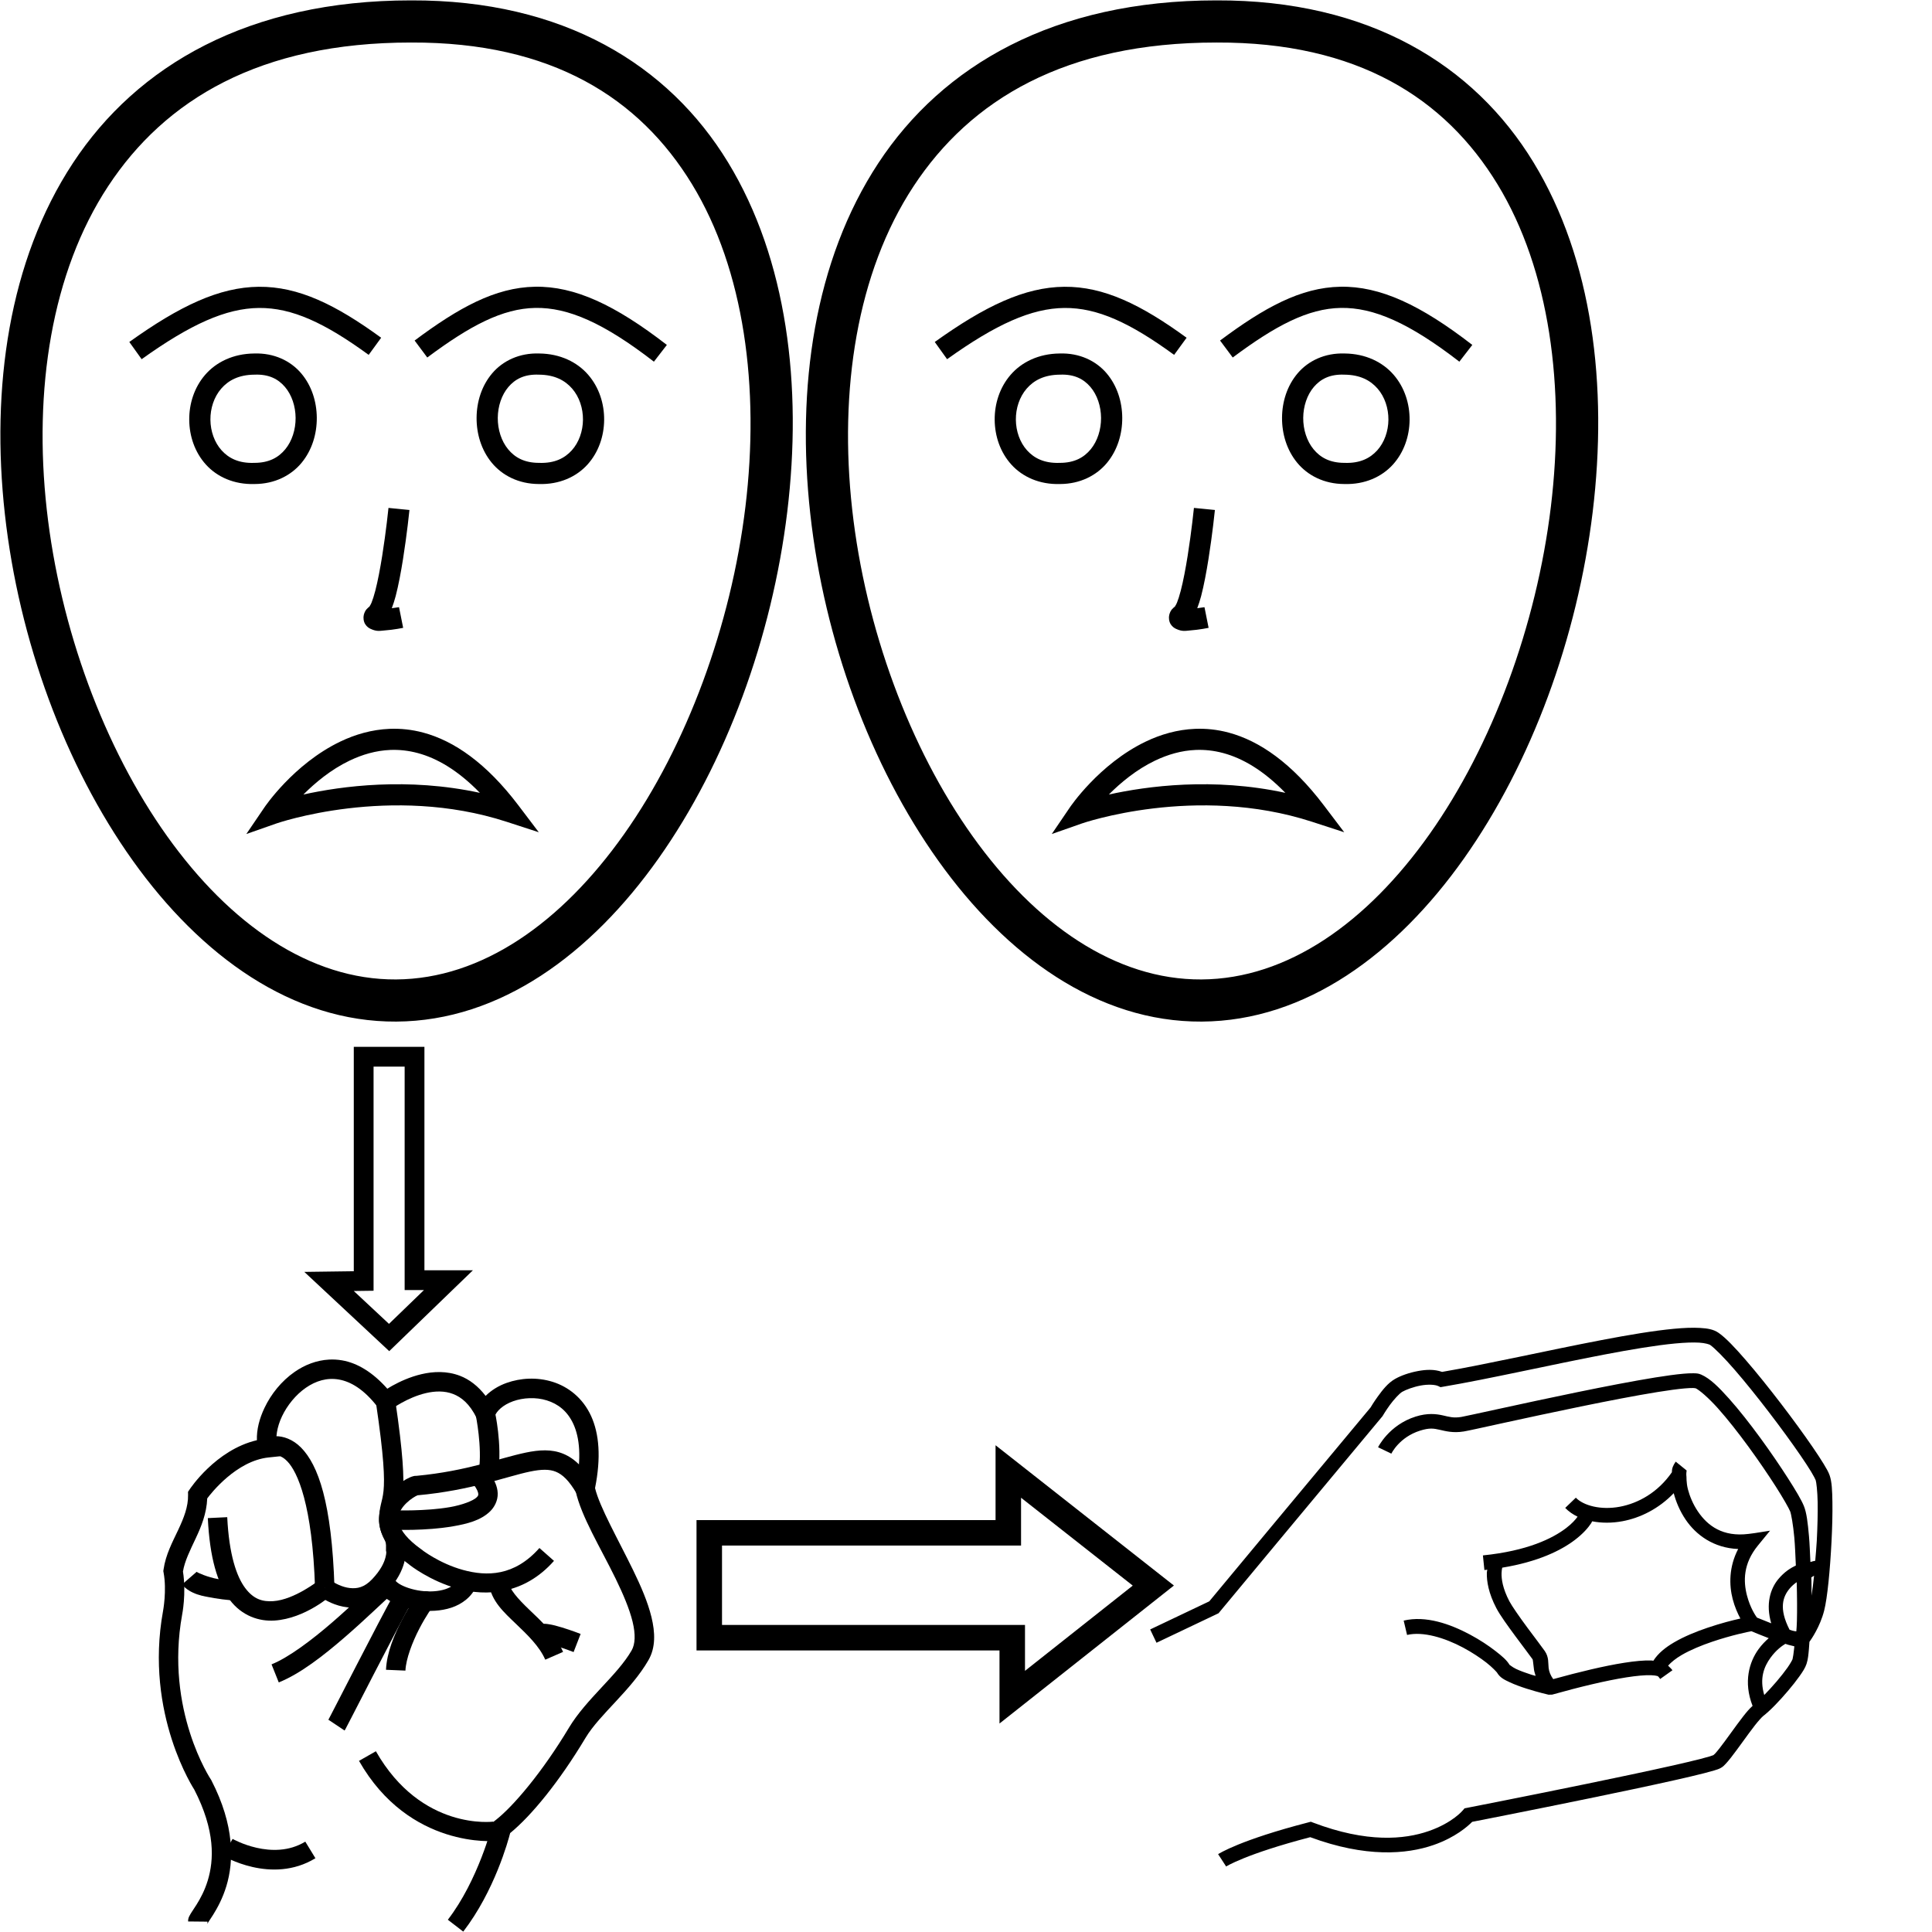 <?xml version="1.0" encoding="UTF-8" standalone="no"?>
<!-- Created with Inkscape (http://www.inkscape.org/) -->

<svg
   xmlns:dc="http://purl.org/dc/elements/1.1/"
   xmlns:cc="http://creativecommons.org/ns#"
   xmlns:rdf="http://www.w3.org/1999/02/22-rdf-syntax-ns#"
   xmlns:svg="http://www.w3.org/2000/svg"
   xmlns="http://www.w3.org/2000/svg"
   xmlns:sodipodi="http://sodipodi.sourceforge.net/DTD/sodipodi-0.dtd"
   xmlns:inkscape="http://www.inkscape.org/namespaces/inkscape"
   width="1000"
   height="1000"
   viewBox="0 0 1000 1000"
   version="1.1"
   id="svg4341"
   inkscape:version="0.92.4 (5da689c313, 2019-01-14)"
   sodipodi:docname="Sudoeste.svg">
  <defs
     id="defs4335" />
  <sodipodi:namedview
     id="base"
     pagecolor="#ffffff"
     bordercolor="#666666"
     borderopacity="1.0"
     inkscape:pageopacity="0.0"
     inkscape:pageshadow="2"
     inkscape:zoom="1"
     inkscape:cx="562.41803"
     inkscape:cy="718.45375"
     inkscape:document-units="px"
     inkscape:current-layer="layer1"
     showgrid="false"
     units="px"
     inkscape:window-width="1366"
     inkscape:window-height="715"
     inkscape:window-x="-8"
     inkscape:window-y="-8"
     inkscape:window-maximized="1" />
  <g
     inkscape:label="Camada 1"
     inkscape:groupmode="layer"
     id="layer1"
     transform="translate(0,-32.417)">
    <path
       style="color:#000000;font-style:normal;font-variant:normal;font-weight:normal;font-stretch:normal;font-size:medium;line-height:normal;font-family:sans-serif;font-variant-ligatures:normal;font-variant-position:normal;font-variant-caps:normal;font-variant-numeric:normal;font-variant-alternates:normal;font-feature-settings:normal;text-indent:0;text-align:start;text-decoration:none;text-decoration-line:none;text-decoration-style:solid;text-decoration-color:#000000;letter-spacing:normal;word-spacing:normal;text-transform:none;writing-mode:lr-tb;direction:ltr;text-orientation:mixed;dominant-baseline:auto;baseline-shift:baseline;text-anchor:start;white-space:normal;shape-padding:0;clip-rule:nonzero;display:inline;overflow:visible;visibility:visible;opacity:1;isolation:auto;mix-blend-mode:normal;color-interpolation:sRGB;color-interpolation-filters:linearRGB;solid-color:#000000;solid-opacity:1;vector-effect:none;fill:#000000;fill-opacity:1;fill-rule:nonzero;stroke:none;stroke-width:13.197;stroke-linecap:butt;stroke-linejoin:miter;stroke-miterlimit:4;stroke-dasharray:none;stroke-dashoffset:0;stroke-opacity:1;color-rendering:auto;image-rendering:auto;shape-rendering:auto;text-rendering:auto;enable-background:accumulate"
       d="m 515.299,780.475 v 38.73 H 360.516 v 6.598 60.889 h 156.824 v 37.816 l 90.277,-71.422 z m 13.197,27.17 57.814,45.473 -55.773,44.123 V 873.494 H 373.713 v -41.094 h 154.783 z"
       id="path2904-1"
       inkscape:connector-curvature="0" />
    <path
       style="color:#000000;font-style:normal;font-variant:normal;font-weight:normal;font-stretch:normal;font-size:medium;line-height:normal;font-family:sans-serif;font-variant-ligatures:normal;font-variant-position:normal;font-variant-caps:normal;font-variant-numeric:normal;font-variant-alternates:normal;font-feature-settings:normal;text-indent:0;text-align:start;text-decoration:none;text-decoration-line:none;text-decoration-style:solid;text-decoration-color:#000000;letter-spacing:normal;word-spacing:normal;text-transform:none;writing-mode:lr-tb;direction:ltr;text-orientation:mixed;dominant-baseline:auto;baseline-shift:baseline;text-anchor:start;white-space:normal;shape-padding:0;clip-rule:nonzero;display:inline;overflow:visible;visibility:visible;opacity:1;isolation:auto;mix-blend-mode:normal;color-interpolation:sRGB;color-interpolation-filters:linearRGB;solid-color:#000000;solid-opacity:1;vector-effect:none;fill:#000000;fill-opacity:1;fill-rule:nonzero;stroke:none;stroke-width:21.812;stroke-linecap:butt;stroke-linejoin:miter;stroke-miterlimit:4;stroke-dasharray:none;stroke-dashoffset:0;stroke-opacity:1;color-rendering:auto;image-rendering:auto;shape-rendering:auto;text-rendering:auto;enable-background:accumulate"
       d="M 212.748,32.617 C 128.695,32.593 70.952,66.34 37.74,116.826 4.525,167.316 -4.742,233.244 2.518,298.504 9.777,363.764 33.595,428.645 68.76,477.916 c 35.165,49.271 82.51,83.594 136.359,83.273 53.824,-0.321 100.781,-35.004 135.738,-84.441 34.957,-49.438 58.73,-114.293 66.625,-179.391 7.895,-65.098 -0.013,-130.679 -30.686,-180.969 C 346.127,66.104 291.78,32.333 212.748,32.617 Z m 0.014,21.812 h 0.021 0.021 c 72.993,-0.269 118.267,28.877 145.371,73.316 27.104,44.439 35.124,105.4 27.654,166.986 -7.469,61.586 -30.353,123.557 -62.783,169.422 -32.43,45.864 -73.591,74.96 -118.059,75.225 C 160.546,539.644 119.097,510.899 86.514,465.244 53.93,419.589 31.047,357.685 24.195,296.094 17.344,234.503 26.557,173.514 55.963,128.814 85.369,84.115 134.381,54.401 212.762,54.43 Z"
       id="path10-9-5-0"
       inkscape:connector-curvature="0" />
    <path
       style="color:#000000;font-style:normal;font-variant:normal;font-weight:normal;font-stretch:normal;font-size:medium;line-height:normal;font-family:sans-serif;font-variant-ligatures:normal;font-variant-position:normal;font-variant-caps:normal;font-variant-numeric:normal;font-variant-alternates:normal;font-feature-settings:normal;text-indent:0;text-align:start;text-decoration:none;text-decoration-line:none;text-decoration-style:solid;text-decoration-color:#000000;letter-spacing:normal;word-spacing:normal;text-transform:none;writing-mode:lr-tb;direction:ltr;text-orientation:mixed;dominant-baseline:auto;baseline-shift:baseline;text-anchor:start;white-space:normal;shape-padding:0;clip-rule:nonzero;display:inline;overflow:visible;visibility:visible;opacity:1;isolation:auto;mix-blend-mode:normal;color-interpolation:sRGB;color-interpolation-filters:linearRGB;solid-color:#000000;solid-opacity:1;vector-effect:none;fill:#000000;fill-opacity:1;fill-rule:nonzero;stroke:none;stroke-width:10.906;stroke-linecap:butt;stroke-linejoin:miter;stroke-miterlimit:4;stroke-dasharray:none;stroke-dashoffset:0;stroke-opacity:1;color-rendering:auto;image-rendering:auto;shape-rendering:auto;text-rendering:auto;enable-background:accumulate"
       d="m 201.08,295.309 c 0,0 -1.231,12.138 -3.266,24.889 -1.017,6.375 -2.242,12.904 -3.559,17.977 -0.658,2.536 -1.349,4.715 -1.967,6.217 -0.618,1.502 -1.415,2.286 -0.842,1.809 -1.207,1.006 -2.484,1.845 -3.152,4.52 -0.334,1.337 -0.145,3.328 0.709,4.719 0.854,1.391 1.964,2.072 2.803,2.467 3.356,1.579 5.079,0.974 7.361,0.816 4.564,-0.315 9.508,-1.332 9.508,-1.332 l -2.139,-10.695 c 0,0 -2.331,0.298 -3.742,0.529 0.723,-1.939 1.407,-3.963 2.016,-6.309 1.472,-5.669 2.725,-12.429 3.773,-18.998 2.097,-13.138 3.346,-25.512 3.346,-25.512 z"
       id="path971-8-0"
       inkscape:connector-curvature="0" />
    <path
       style="color:#000000;font-style:normal;font-variant:normal;font-weight:normal;font-stretch:normal;font-size:medium;line-height:normal;font-family:sans-serif;font-variant-ligatures:normal;font-variant-position:normal;font-variant-caps:normal;font-variant-numeric:normal;font-variant-alternates:normal;font-feature-settings:normal;text-indent:0;text-align:start;text-decoration:none;text-decoration-line:none;text-decoration-style:solid;text-decoration-color:#000000;letter-spacing:normal;word-spacing:normal;text-transform:none;writing-mode:lr-tb;direction:ltr;text-orientation:mixed;dominant-baseline:auto;baseline-shift:baseline;text-anchor:start;white-space:normal;shape-padding:0;clip-rule:nonzero;display:inline;overflow:visible;visibility:visible;opacity:1;isolation:auto;mix-blend-mode:normal;color-interpolation:sRGB;color-interpolation-filters:linearRGB;solid-color:#000000;solid-opacity:1;vector-effect:none;fill:#000000;fill-opacity:1;fill-rule:nonzero;stroke:none;stroke-width:10.061;stroke-linecap:butt;stroke-linejoin:miter;stroke-miterlimit:4;stroke-dasharray:none;stroke-dashoffset:0;stroke-opacity:1;color-rendering:auto;image-rendering:auto;shape-rendering:auto;text-rendering:auto;enable-background:accumulate"
       d="m 170.371,736.131 c -6.563,0.336 -12.678,2.776 -17.832,6.35 -6.872,4.765 -12.238,11.505 -15.648,18.678 -2.59,5.448 -4.108,11.185 -3.918,16.701 -21.43,5.01 -34.766,25.4 -34.766,25.4 l -0.889,1.318 0.027,1.588 c 0.111,6.133 -2.173,11.886 -5.092,18.098 -2.919,6.211 -6.499,12.762 -7.602,20.535 l -0.115,0.814 0.148,0.809 c 1.711,9.234 -0.285,19.811 -0.285,19.811 l -0.008,0.047 -0.01,0.047 c -9.731,53.507 16.385,92.709 16.385,92.709 l -0.285,-0.486 c 11.072,21.472 10.255,36.654 7.062,47.182 -1.596,5.264 -3.843,9.364 -5.764,12.439 -0.96,1.538 -1.831,2.803 -2.566,3.945 -0.368,0.571 -0.703,1.102 -1.033,1.75 -0.33,0.648 -0.82,1.31 -0.838,3.094 l 10.062,0.102 c -0.014,1.36 -0.298,1.449 -0.26,1.373 0.039,-0.076 0.236,-0.419 0.529,-0.875 0.586,-0.912 1.547,-2.311 2.639,-4.059 2.183,-3.496 4.921,-8.458 6.859,-14.85 3.876,-12.783 4.33,-31.286 -7.75,-54.713 l -0.129,-0.25 -0.156,-0.234 c 0,0 -23.871,-35.762 -14.857,-85.326 l -0.018,0.094 c 0,0 2.243,-10.989 0.439,-22.398 0.849,-5.312 3.677,-10.938 6.658,-17.281 2.809,-5.977 5.581,-12.741 5.902,-20.551 1.847,-2.477 15.008,-19.46 31.807,-21.205 l 5.789,-0.602 -1.434,-5.641 c -0.941,-3.703 -0.131,-9.424 2.551,-15.064 2.682,-5.64 7.103,-11.128 12.297,-14.73 5.194,-3.602 10.957,-5.358 17.08,-4.301 6.123,1.058 13.036,5.009 20.234,14.381 l 1.789,2.33 2.91,-0.416 c 8.3e-4,-1.2e-4 1.312,-0.369 1.496,-0.459 0.184,-0.09 0.268,-0.138 0.336,-0.178 0.136,-0.079 0.188,-0.114 0.234,-0.145 0.094,-0.061 0.137,-0.093 0.188,-0.127 0.1,-0.069 0.2,-0.136 0.328,-0.225 0.257,-0.177 0.616,-0.423 1.08,-0.729 0.929,-0.61 2.272,-1.453 3.924,-2.367 3.305,-1.829 7.851,-3.926 12.615,-5.035 4.764,-1.109 9.626,-1.228 13.994,0.445 4.369,1.673 8.579,5.078 12.227,12.426 l 5.494,11.068 3.799,-11.76 c 0.921,-2.851 4.394,-6.109 9.58,-7.963 5.186,-1.854 11.718,-2.225 17.443,-0.441 5.725,1.784 10.681,5.454 13.805,12.332 3.124,6.878 4.344,17.31 1.104,32.396 l -0.227,1.061 0.229,1.062 c 2.86,13.185 12.952,29.483 20.721,45.418 3.884,7.967 7.183,15.733 8.775,22.299 1.593,6.566 1.374,11.587 -0.498,14.844 -7.46,12.977 -23.527,25.139 -32.475,40.064 -13.776,22.98 -28.871,40.76 -37.941,47.791 l -1.383,1.07 -0.42,1.697 c 0,0 -7.204,28.399 -22.908,48.783 l 7.971,6.139 c 16.197,-21.024 23.265,-47.043 24.283,-50.996 10.991,-9 25.334,-26.467 39.029,-49.312 7.298,-12.174 23.513,-24.474 32.566,-40.223 3.782,-6.579 3.456,-14.38 1.553,-22.229 -1.904,-7.849 -5.491,-16.092 -9.51,-24.336 -7.878,-16.16 -17.339,-32.659 -19.701,-42.467 3.164,-15.781 2.148,-28.077 -2.006,-37.223 -4.287,-9.438 -11.892,-15.259 -19.975,-17.777 -8.083,-2.518 -16.606,-2.005 -23.822,0.574 -4.155,1.485 -7.887,3.769 -10.834,6.709 -3.875,-5.082 -8.433,-8.546 -13.281,-10.402 -6.812,-2.609 -13.799,-2.264 -19.875,-0.85 -6.076,1.415 -11.361,3.904 -15.205,6.031 -1.056,0.584 -1.692,1.014 -2.512,1.518 -7.455,-8.436 -15.448,-13.318 -23.424,-14.695 -2.268,-0.392 -4.506,-0.514 -6.693,-0.402 z"
       id="path6231"
       inkscape:connector-curvature="0" />
    <path
       style="color:#000000;font-style:normal;font-variant:normal;font-weight:normal;font-stretch:normal;font-size:medium;line-height:normal;font-family:sans-serif;font-variant-ligatures:normal;font-variant-position:normal;font-variant-caps:normal;font-variant-numeric:normal;font-variant-alternates:normal;font-feature-settings:normal;text-indent:0;text-align:start;text-decoration:none;text-decoration-line:none;text-decoration-style:solid;text-decoration-color:#000000;letter-spacing:normal;word-spacing:normal;text-transform:none;writing-mode:lr-tb;direction:ltr;text-orientation:mixed;dominant-baseline:auto;baseline-shift:baseline;text-anchor:start;white-space:normal;shape-padding:0;clip-rule:nonzero;display:inline;overflow:visible;visibility:visible;opacity:1;isolation:auto;mix-blend-mode:normal;color-interpolation:sRGB;color-interpolation-filters:linearRGB;solid-color:#000000;solid-opacity:1;vector-effect:none;fill:#000000;fill-opacity:1;fill-rule:nonzero;stroke:none;stroke-width:10.061;stroke-linecap:butt;stroke-linejoin:miter;stroke-miterlimit:4;stroke-dasharray:none;stroke-dashoffset:0;stroke-opacity:1;color-rendering:auto;image-rendering:auto;shape-rendering:auto;text-rendering:auto;enable-background:accumulate"
       d="m 142.719,775.789 c -3.751,0.044 -6.615,1.596 -6.615,1.596 l 4.895,8.793 c 0,0 0.483,-0.312 1.84,-0.328 1.357,-0.016 3.19,0.206 5.852,2.932 5.323,5.452 13.017,22.53 14.381,65.766 l 10.055,-0.318 c -1.397,-44.279 -8.476,-63.504 -17.236,-72.477 -4.38,-4.486 -9.419,-6.007 -13.17,-5.963 z"
       id="path6233"
       inkscape:connector-curvature="0" />
    <path
       style="color:#000000;font-style:normal;font-variant:normal;font-weight:normal;font-stretch:normal;font-size:medium;line-height:normal;font-family:sans-serif;font-variant-ligatures:normal;font-variant-position:normal;font-variant-caps:normal;font-variant-numeric:normal;font-variant-alternates:normal;font-feature-settings:normal;text-indent:0;text-align:start;text-decoration:none;text-decoration-line:none;text-decoration-style:solid;text-decoration-color:#000000;letter-spacing:normal;word-spacing:normal;text-transform:none;writing-mode:lr-tb;direction:ltr;text-orientation:mixed;dominant-baseline:auto;baseline-shift:baseline;text-anchor:start;white-space:normal;shape-padding:0;clip-rule:nonzero;display:inline;overflow:visible;visibility:visible;opacity:1;isolation:auto;mix-blend-mode:normal;color-interpolation:sRGB;color-interpolation-filters:linearRGB;solid-color:#000000;solid-opacity:1;vector-effect:none;fill:#000000;fill-opacity:1;fill-rule:nonzero;stroke:none;stroke-width:10.061;stroke-linecap:butt;stroke-linejoin:miter;stroke-miterlimit:4;stroke-dasharray:none;stroke-dashoffset:0;stroke-opacity:1;color-rendering:auto;image-rendering:auto;shape-rendering:auto;text-rendering:auto;enable-background:accumulate"
       d="m 117.619,817.703 -10.051,0.486 c 0.994,20.576 4.974,33.817 11.307,42.248 6.332,8.431 15.311,11.304 23.256,10.771 15.89,-1.065 29.213,-12.979 29.213,-12.979 l -6.492,-7.686 c 0,0 -12.497,9.895 -23.393,10.625 -5.448,0.365 -10.102,-0.868 -14.539,-6.775 -4.437,-5.908 -8.361,-17.237 -9.301,-36.691 z"
       id="path6235"
       inkscape:connector-curvature="0" />
    <path
       style="color:#000000;font-style:normal;font-variant:normal;font-weight:normal;font-stretch:normal;font-size:medium;line-height:normal;font-family:sans-serif;font-variant-ligatures:normal;font-variant-position:normal;font-variant-caps:normal;font-variant-numeric:normal;font-variant-alternates:normal;font-feature-settings:normal;text-indent:0;text-align:start;text-decoration:none;text-decoration-line:none;text-decoration-style:solid;text-decoration-color:#000000;letter-spacing:normal;word-spacing:normal;text-transform:none;writing-mode:lr-tb;direction:ltr;text-orientation:mixed;dominant-baseline:auto;baseline-shift:baseline;text-anchor:start;white-space:normal;shape-padding:0;clip-rule:nonzero;display:inline;overflow:visible;visibility:visible;opacity:1;isolation:auto;mix-blend-mode:normal;color-interpolation:sRGB;color-interpolation-filters:linearRGB;solid-color:#000000;solid-opacity:1;vector-effect:none;fill:#000000;fill-opacity:1;fill-rule:nonzero;stroke:none;stroke-width:10.061;stroke-linecap:butt;stroke-linejoin:miter;stroke-miterlimit:4;stroke-dasharray:none;stroke-dashoffset:0;stroke-opacity:1;color-rendering:auto;image-rendering:auto;shape-rendering:auto;text-rendering:auto;enable-background:accumulate"
       d="M 204.553,757.025 194.602,758.5 c 8.303,56.033 1.584,45.057 1.65,61.131 v 0.158 l 0.012,0.156 c 0.31,4.627 1.833,7.645 2.59,9.15 0.756,1.505 1.052,1.695 0.941,5.258 l -0.018,0.596 0.121,0.582 c 0,0 0.25,0.571 -0.395,3.072 -0.645,2.501 -2.302,6.384 -6.889,11.217 -4.103,4.323 -7.799,4.98 -11.637,4.547 -3.838,-0.433 -7.717,-2.454 -9.936,-4.057 l -5.891,8.156 c 3.29,2.376 8.385,5.186 14.699,5.898 6.314,0.712 13.946,-1.176 20.061,-7.619 5.631,-5.933 8.253,-11.437 9.334,-15.631 0.979,-3.798 0.614,-6.637 0.533,-7.201 -0.009,-4.382 -1.047,-7.564 -1.938,-9.336 -0.927,-1.845 -1.301,-2.172 -1.518,-5.162 0.017,-12.719 6.579,-6.04 -1.771,-62.391 z"
       id="path6237"
       inkscape:connector-curvature="0" />
    <path
       style="color:#000000;font-style:normal;font-variant:normal;font-weight:normal;font-stretch:normal;font-size:medium;line-height:normal;font-family:sans-serif;font-variant-ligatures:normal;font-variant-position:normal;font-variant-caps:normal;font-variant-numeric:normal;font-variant-alternates:normal;font-feature-settings:normal;text-indent:0;text-align:start;text-decoration:none;text-decoration-line:none;text-decoration-style:solid;text-decoration-color:#000000;letter-spacing:normal;word-spacing:normal;text-transform:none;writing-mode:lr-tb;direction:ltr;text-orientation:mixed;dominant-baseline:auto;baseline-shift:baseline;text-anchor:start;white-space:normal;shape-padding:0;clip-rule:nonzero;display:inline;overflow:visible;visibility:visible;opacity:1;isolation:auto;mix-blend-mode:normal;color-interpolation:sRGB;color-interpolation-filters:linearRGB;solid-color:#000000;solid-opacity:1;vector-effect:none;fill:#000000;fill-opacity:1;fill-rule:nonzero;stroke:none;stroke-width:10.061;stroke-linecap:butt;stroke-linejoin:miter;stroke-miterlimit:4;stroke-dasharray:none;stroke-dashoffset:0;stroke-opacity:1;color-rendering:auto;image-rendering:auto;shape-rendering:auto;text-rendering:auto;enable-background:accumulate"
       d="m 256.131,763.047 -9.832,2.131 c 0,0 3.322,16.22 1.594,28.314 l 9.959,1.424 c 2.138,-14.96 -1.721,-31.869 -1.721,-31.869 z"
       id="path6239"
       inkscape:connector-curvature="0" />
    <path
       style="color:#000000;font-style:normal;font-variant:normal;font-weight:normal;font-stretch:normal;font-size:medium;line-height:normal;font-family:sans-serif;font-variant-ligatures:normal;font-variant-position:normal;font-variant-caps:normal;font-variant-numeric:normal;font-variant-alternates:normal;font-feature-settings:normal;text-indent:0;text-align:start;text-decoration:none;text-decoration-line:none;text-decoration-style:solid;text-decoration-color:#000000;letter-spacing:normal;word-spacing:normal;text-transform:none;writing-mode:lr-tb;direction:ltr;text-orientation:mixed;dominant-baseline:auto;baseline-shift:baseline;text-anchor:start;white-space:normal;shape-padding:0;clip-rule:nonzero;display:inline;overflow:visible;visibility:visible;opacity:1;isolation:auto;mix-blend-mode:normal;color-interpolation:sRGB;color-interpolation-filters:linearRGB;solid-color:#000000;solid-opacity:1;vector-effect:none;fill:#000000;fill-opacity:1;fill-rule:nonzero;stroke:none;stroke-width:10.061;stroke-linecap:butt;stroke-linejoin:miter;stroke-miterlimit:4;stroke-dasharray:none;stroke-dashoffset:0;stroke-opacity:1;color-rendering:auto;image-rendering:auto;shape-rendering:auto;text-rendering:auto;enable-background:accumulate"
       d="m 282.141,783.113 c -3.222,-0.02 -6.539,0.448 -9.959,1.16 -13.589,2.83 -30.286,9.56 -56.572,12.033 -0.01,-2.4e-4 -0.033,-0.008 -0.043,-0.008 -0.828,-0.018 -1.22,0.093 -1.59,0.182 -0.739,0.178 -1.261,0.389 -1.857,0.648 -1.193,0.519 -2.537,1.248 -4.025,2.232 -2.977,1.968 -6.49,4.906 -9.039,9.119 -2.549,4.213 -3.937,10.013 -2.021,16.051 1.88,5.925 6.57,11.739 14.668,17.607 0.035,0.031 0.079,0.071 0.104,0.092 0.086,0.073 0.144,0.119 0.209,0.172 0.131,0.105 0.277,0.219 0.457,0.355 0.36,0.274 0.851,0.635 1.475,1.07 1.247,0.871 3.016,2.037 5.225,3.318 4.418,2.564 10.587,5.6 17.852,7.588 14.53,3.976 34.164,3.197 49.719,-14.408 l -7.539,-6.662 c -12.992,14.705 -27.257,14.724 -39.523,11.367 -6.133,-1.679 -11.586,-4.342 -15.457,-6.588 -1.935,-1.123 -3.478,-2.14 -4.514,-2.863 -0.377,-0.263 -0.605,-0.435 -0.84,-0.609 l -0.049,-0.08 -0.855,-0.609 c -7.285,-5.197 -10.334,-9.627 -11.338,-12.793 -1.004,-3.166 -0.399,-5.421 1.039,-7.799 1.438,-2.377 3.906,-4.564 5.98,-5.936 1.01,-0.668 1.913,-1.136 2.426,-1.363 27.89,-2.554 46.137,-9.761 58.164,-12.266 6.015,-1.253 10.111,-1.309 13.486,0.074 3.376,1.383 6.785,4.461 10.777,11.359 l 8.709,-5.039 c -4.605,-7.957 -9.59,-13.139 -15.674,-15.631 -3.042,-1.246 -6.17,-1.755 -9.393,-1.775 z"
       id="path6241"
       inkscape:connector-curvature="0" />
    <path
       style="color:#000000;font-style:normal;font-variant:normal;font-weight:normal;font-stretch:normal;font-size:medium;line-height:normal;font-family:sans-serif;font-variant-ligatures:normal;font-variant-position:normal;font-variant-caps:normal;font-variant-numeric:normal;font-variant-alternates:normal;font-feature-settings:normal;text-indent:0;text-align:start;text-decoration:none;text-decoration-line:none;text-decoration-style:solid;text-decoration-color:#000000;letter-spacing:normal;word-spacing:normal;text-transform:none;writing-mode:lr-tb;direction:ltr;text-orientation:mixed;dominant-baseline:auto;baseline-shift:baseline;text-anchor:start;white-space:normal;shape-padding:0;clip-rule:nonzero;display:inline;overflow:visible;visibility:visible;opacity:1;isolation:auto;mix-blend-mode:normal;color-interpolation:sRGB;color-interpolation-filters:linearRGB;solid-color:#000000;solid-opacity:1;vector-effect:none;fill:#000000;fill-opacity:1;fill-rule:nonzero;stroke:none;stroke-width:10.061;stroke-linecap:butt;stroke-linejoin:miter;stroke-miterlimit:4;stroke-dasharray:none;stroke-dashoffset:0;stroke-opacity:1;color-rendering:auto;image-rendering:auto;shape-rendering:auto;text-rendering:auto;enable-background:accumulate"
       d="m 263.107,850.982 -9.979,1.291 c 1.136,8.782 7.688,14.677 13.811,20.533 6.123,5.856 12.269,11.735 15.287,18.654 l 9.221,-4.023 c -4.127,-9.462 -11.516,-16.126 -17.555,-21.902 -6.039,-5.776 -10.274,-10.601 -10.785,-14.553 z"
       id="path6243"
       inkscape:connector-curvature="0" />
    <path
       style="color:#000000;font-style:normal;font-variant:normal;font-weight:normal;font-stretch:normal;font-size:medium;line-height:normal;font-family:sans-serif;font-variant-ligatures:normal;font-variant-position:normal;font-variant-caps:normal;font-variant-numeric:normal;font-variant-alternates:normal;font-feature-settings:normal;text-indent:0;text-align:start;text-decoration:none;text-decoration-line:none;text-decoration-style:solid;text-decoration-color:#000000;letter-spacing:normal;word-spacing:normal;text-transform:none;writing-mode:lr-tb;direction:ltr;text-orientation:mixed;dominant-baseline:auto;baseline-shift:baseline;text-anchor:start;white-space:normal;shape-padding:0;clip-rule:nonzero;display:inline;overflow:visible;visibility:visible;opacity:1;isolation:auto;mix-blend-mode:normal;color-interpolation:sRGB;color-interpolation-filters:linearRGB;solid-color:#000000;solid-opacity:1;vector-effect:none;fill:#000000;fill-opacity:1;fill-rule:nonzero;stroke:none;stroke-width:10.061;stroke-linecap:butt;stroke-linejoin:miter;stroke-miterlimit:4;stroke-dasharray:none;stroke-dashoffset:0;stroke-opacity:1;color-rendering:auto;image-rendering:auto;shape-rendering:auto;text-rendering:auto;enable-background:accumulate"
       d="m 280.082,873.043 c -0.776,0.145 -1.789,0.396 -2.908,1.34 -1.12,0.944 -1.994,2.832 -1.994,4.299 h 10.061 c 0,1.087 -0.732,2.677 -1.58,3.393 -0.849,0.715 -1.462,0.809 -1.732,0.859 -0.54,0.101 -0.133,0.011 0.467,0.096 1.2,0.17 3.401,0.724 5.594,1.395 4.385,1.341 8.902,3.09 8.902,3.09 l 3.641,-9.381 c 0,0 -4.734,-1.842 -9.6,-3.33 -2.433,-0.744 -4.856,-1.413 -7.125,-1.734 -1.134,-0.161 -2.173,-0.315 -3.725,-0.025 z"
       id="path6245"
       inkscape:connector-curvature="0" />
    <path
       style="color:#000000;font-style:normal;font-variant:normal;font-weight:normal;font-stretch:normal;font-size:medium;line-height:normal;font-family:sans-serif;font-variant-ligatures:normal;font-variant-position:normal;font-variant-caps:normal;font-variant-numeric:normal;font-variant-alternates:normal;font-feature-settings:normal;text-indent:0;text-align:start;text-decoration:none;text-decoration-line:none;text-decoration-style:solid;text-decoration-color:#000000;letter-spacing:normal;word-spacing:normal;text-transform:none;writing-mode:lr-tb;direction:ltr;text-orientation:mixed;dominant-baseline:auto;baseline-shift:baseline;text-anchor:start;white-space:normal;shape-padding:0;clip-rule:nonzero;display:inline;overflow:visible;visibility:visible;opacity:1;isolation:auto;mix-blend-mode:normal;color-interpolation:sRGB;color-interpolation-filters:linearRGB;solid-color:#000000;solid-opacity:1;vector-effect:none;fill:#000000;fill-opacity:1;fill-rule:nonzero;stroke:none;stroke-width:10.061;stroke-linecap:butt;stroke-linejoin:miter;stroke-miterlimit:4;stroke-dasharray:none;stroke-dashoffset:0;stroke-opacity:1;color-rendering:auto;image-rendering:auto;shape-rendering:auto;text-rendering:auto;enable-background:accumulate"
       d="m 196.975,849.344 c -5.145,4.456 -14.423,13.645 -25.035,22.826 -10.612,9.182 -22.607,18.206 -31.391,21.719 l 3.736,9.342 c 11.178,-4.47 23.311,-13.999 34.236,-23.451 10.925,-9.452 20.591,-18.978 25.039,-22.83 z"
       id="path6247"
       inkscape:connector-curvature="0" />
    <path
       style="color:#000000;font-style:normal;font-variant:normal;font-weight:normal;font-stretch:normal;font-size:medium;line-height:normal;font-family:sans-serif;font-variant-ligatures:normal;font-variant-position:normal;font-variant-caps:normal;font-variant-numeric:normal;font-variant-alternates:normal;font-feature-settings:normal;text-indent:0;text-align:start;text-decoration:none;text-decoration-line:none;text-decoration-style:solid;text-decoration-color:#000000;letter-spacing:normal;word-spacing:normal;text-transform:none;writing-mode:lr-tb;direction:ltr;text-orientation:mixed;dominant-baseline:auto;baseline-shift:baseline;text-anchor:start;white-space:normal;shape-padding:0;clip-rule:nonzero;display:inline;overflow:visible;visibility:visible;opacity:1;isolation:auto;mix-blend-mode:normal;color-interpolation:sRGB;color-interpolation-filters:linearRGB;solid-color:#000000;solid-opacity:1;vector-effect:none;fill:#000000;fill-opacity:1;fill-rule:nonzero;stroke:none;stroke-width:10.061;stroke-linecap:butt;stroke-linejoin:miter;stroke-miterlimit:4;stroke-dasharray:none;stroke-dashoffset:0;stroke-opacity:1;color-rendering:auto;image-rendering:auto;shape-rendering:auto;text-rendering:auto;enable-background:accumulate"
       d="m 204.586,856.33 c -4.206,7.447 -12.664,23.715 -20.248,38.404 -3.792,7.344 -7.354,14.271 -10.014,19.432 -1.33,2.58 -2.433,4.72 -3.225,6.24 -0.396,0.76 -0.716,1.368 -0.938,1.785 -0.222,0.417 -0.673,1.101 -0.176,0.355 l 8.371,5.582 c 0.597,-0.895 0.442,-0.747 0.689,-1.213 0.248,-0.466 0.574,-1.09 0.977,-1.863 0.806,-1.547 1.912,-3.693 3.244,-6.277 2.664,-5.169 6.223,-12.092 10.01,-19.426 7.573,-14.668 16.114,-31.07 20.068,-38.07 z"
       id="path6249"
       inkscape:connector-curvature="0" />
    <path
       style="color:#000000;font-style:normal;font-variant:normal;font-weight:normal;font-stretch:normal;font-size:medium;line-height:normal;font-family:sans-serif;font-variant-ligatures:normal;font-variant-position:normal;font-variant-caps:normal;font-variant-numeric:normal;font-variant-alternates:normal;font-feature-settings:normal;text-indent:0;text-align:start;text-decoration:none;text-decoration-line:none;text-decoration-style:solid;text-decoration-color:#000000;letter-spacing:normal;word-spacing:normal;text-transform:none;writing-mode:lr-tb;direction:ltr;text-orientation:mixed;dominant-baseline:auto;baseline-shift:baseline;text-anchor:start;white-space:normal;shape-padding:0;clip-rule:nonzero;display:inline;overflow:visible;visibility:visible;opacity:1;isolation:auto;mix-blend-mode:normal;color-interpolation:sRGB;color-interpolation-filters:linearRGB;solid-color:#000000;solid-opacity:1;vector-effect:none;fill:#000000;fill-opacity:1;fill-rule:nonzero;stroke:none;stroke-width:10.061;stroke-linecap:butt;stroke-linejoin:miter;stroke-miterlimit:4;stroke-dasharray:none;stroke-dashoffset:0;stroke-opacity:1;color-rendering:auto;image-rendering:auto;shape-rendering:auto;text-rendering:auto;enable-background:accumulate"
       d="m 194.688,848.234 c -0.673,2.777 0.127,5.694 1.506,7.766 1.379,2.072 3.224,3.58 5.299,4.857 4.149,2.555 9.386,4.199 15.004,4.943 5.618,0.744 11.602,0.563 17.105,-1.25 5.503,-1.813 10.695,-5.577 13.154,-11.564 l -9.307,-3.822 c -1.187,2.889 -3.449,4.661 -6.998,5.83 -3.549,1.17 -8.215,1.419 -12.633,0.834 -4.418,-0.585 -8.603,-2.032 -11.051,-3.539 -1.224,-0.754 -1.971,-1.519 -2.201,-1.865 -0.23,-0.346 -0.058,0.009 -0.1,0.18 z"
       id="path6251"
       inkscape:connector-curvature="0" />
    <path
       style="color:#000000;font-style:normal;font-variant:normal;font-weight:normal;font-stretch:normal;font-size:medium;line-height:normal;font-family:sans-serif;font-variant-ligatures:normal;font-variant-position:normal;font-variant-caps:normal;font-variant-numeric:normal;font-variant-alternates:normal;font-feature-settings:normal;text-indent:0;text-align:start;text-decoration:none;text-decoration-line:none;text-decoration-style:solid;text-decoration-color:#000000;letter-spacing:normal;word-spacing:normal;text-transform:none;writing-mode:lr-tb;direction:ltr;text-orientation:mixed;dominant-baseline:auto;baseline-shift:baseline;text-anchor:start;white-space:normal;shape-padding:0;clip-rule:nonzero;display:inline;overflow:visible;visibility:visible;opacity:1;isolation:auto;mix-blend-mode:normal;color-interpolation:sRGB;color-interpolation-filters:linearRGB;solid-color:#000000;solid-opacity:1;vector-effect:none;fill:#000000;fill-opacity:1;fill-rule:nonzero;stroke:none;stroke-width:10.061;stroke-linecap:butt;stroke-linejoin:miter;stroke-miterlimit:4;stroke-dasharray:none;stroke-dashoffset:0;stroke-opacity:1;color-rendering:auto;image-rendering:auto;shape-rendering:auto;text-rendering:auto;enable-background:accumulate"
       d="m 194.559,938.859 -8.74,4.982 c 26.104,45.815 70.664,41.434 70.664,41.434 l -1.146,-9.996 c 0,0 -37.176,5.003 -60.777,-36.42 z"
       id="path6253"
       inkscape:connector-curvature="0" />
    <path
       style="color:#000000;font-style:normal;font-variant:normal;font-weight:normal;font-stretch:normal;font-size:medium;line-height:normal;font-family:sans-serif;font-variant-ligatures:normal;font-variant-position:normal;font-variant-caps:normal;font-variant-numeric:normal;font-variant-alternates:normal;font-feature-settings:normal;text-indent:0;text-align:start;text-decoration:none;text-decoration-line:none;text-decoration-style:solid;text-decoration-color:#000000;letter-spacing:normal;word-spacing:normal;text-transform:none;writing-mode:lr-tb;direction:ltr;text-orientation:mixed;dominant-baseline:auto;baseline-shift:baseline;text-anchor:start;white-space:normal;shape-padding:0;clip-rule:nonzero;display:inline;overflow:visible;visibility:visible;opacity:1;isolation:auto;mix-blend-mode:normal;color-interpolation:sRGB;color-interpolation-filters:linearRGB;solid-color:#000000;solid-opacity:1;vector-effect:none;fill:#000000;fill-opacity:1;fill-rule:nonzero;stroke:none;stroke-width:10.061;stroke-linecap:butt;stroke-linejoin:miter;stroke-miterlimit:4;stroke-dasharray:none;stroke-dashoffset:0;stroke-opacity:1;color-rendering:auto;image-rendering:auto;shape-rendering:auto;text-rendering:auto;enable-background:accumulate"
       d="m 220.572,856.027 c -0.864,-0.071 -1.616,0.069 -2.043,0.211 -0.855,0.284 -1.17,0.551 -1.43,0.74 -0.518,0.379 -0.682,0.578 -0.859,0.768 -0.355,0.378 -0.587,0.677 -0.863,1.041 -0.553,0.729 -1.193,1.653 -1.945,2.811 -1.504,2.314 -3.415,5.514 -5.346,9.24 -3.86,7.452 -7.905,16.821 -8.289,25.852 l 10.053,0.428 c 0.258,-6.082 3.644,-14.844 7.17,-21.65 1.763,-3.403 3.535,-6.366 4.848,-8.385 0.656,-1.01 1.208,-1.795 1.523,-2.211 0.158,-0.208 0.281,-0.34 0.186,-0.238 -0.048,0.051 -0.106,0.151 -0.543,0.471 -0.219,0.16 -0.501,0.407 -1.328,0.682 -0.827,0.275 -2.954,0.553 -4.697,-0.842 l 6.283,-7.857 c -0.879,-0.703 -1.855,-0.987 -2.719,-1.059 z"
       id="path6255"
       inkscape:connector-curvature="0" />
    <path
       style="color:#000000;font-style:normal;font-variant:normal;font-weight:normal;font-stretch:normal;font-size:medium;line-height:normal;font-family:sans-serif;font-variant-ligatures:normal;font-variant-position:normal;font-variant-caps:normal;font-variant-numeric:normal;font-variant-alternates:normal;font-feature-settings:normal;text-indent:0;text-align:start;text-decoration:none;text-decoration-line:none;text-decoration-style:solid;text-decoration-color:#000000;letter-spacing:normal;word-spacing:normal;text-transform:none;writing-mode:lr-tb;direction:ltr;text-orientation:mixed;dominant-baseline:auto;baseline-shift:baseline;text-anchor:start;white-space:normal;shape-padding:0;clip-rule:nonzero;display:inline;overflow:visible;visibility:visible;opacity:1;isolation:auto;mix-blend-mode:normal;color-interpolation:sRGB;color-interpolation-filters:linearRGB;solid-color:#000000;solid-opacity:1;vector-effect:none;fill:#000000;fill-opacity:1;fill-rule:nonzero;stroke:none;stroke-width:10.061;stroke-linecap:butt;stroke-linejoin:miter;stroke-miterlimit:4;stroke-dasharray:none;stroke-dashoffset:0;stroke-opacity:1;color-rendering:auto;image-rendering:auto;shape-rendering:auto;text-rendering:auto;enable-background:accumulate"
       d="m 101.795,845.977 -7.6,6.594 c 4.481,5.165 11.026,6.056 16.764,7.047 5.738,0.991 10.77,1.221 10.77,1.221 l 0.469,-10.051 c 0,0 -4.504,-0.217 -9.525,-1.084 -5.022,-0.867 -10.459,-3.245 -10.877,-3.727 z"
       id="path6257"
       inkscape:connector-curvature="0" />
    <path
       style="color:#000000;font-style:normal;font-variant:normal;font-weight:normal;font-stretch:normal;font-size:medium;line-height:normal;font-family:sans-serif;font-variant-ligatures:normal;font-variant-position:normal;font-variant-caps:normal;font-variant-numeric:normal;font-variant-alternates:normal;font-feature-settings:normal;text-indent:0;text-align:start;text-decoration:none;text-decoration-line:none;text-decoration-style:solid;text-decoration-color:#000000;letter-spacing:normal;word-spacing:normal;text-transform:none;writing-mode:lr-tb;direction:ltr;text-orientation:mixed;dominant-baseline:auto;baseline-shift:baseline;text-anchor:start;white-space:normal;shape-padding:0;clip-rule:nonzero;display:inline;overflow:visible;visibility:visible;opacity:1;isolation:auto;mix-blend-mode:normal;color-interpolation:sRGB;color-interpolation-filters:linearRGB;solid-color:#000000;solid-opacity:1;vector-effect:none;fill:#000000;fill-opacity:1;fill-rule:nonzero;stroke:none;stroke-width:10.061;stroke-linecap:butt;stroke-linejoin:miter;stroke-miterlimit:4;stroke-dasharray:none;stroke-dashoffset:0;stroke-opacity:1;color-rendering:auto;image-rendering:auto;shape-rendering:auto;text-rendering:auto;enable-background:accumulate"
       d="m 120.396,984.227 -5.113,8.664 c 0,0 25.213,15.252 47.98,1.342 l -5.244,-8.586 c -16.996,10.384 -37.623,-1.42 -37.623,-1.42 z"
       id="path6259"
       inkscape:connector-curvature="0" />
    <path
       style="color:#000000;font-style:normal;font-variant:normal;font-weight:normal;font-stretch:normal;font-size:medium;line-height:normal;font-family:sans-serif;font-variant-ligatures:normal;font-variant-position:normal;font-variant-caps:normal;font-variant-numeric:normal;font-variant-alternates:normal;font-feature-settings:normal;text-indent:0;text-align:start;text-decoration:none;text-decoration-line:none;text-decoration-style:solid;text-decoration-color:#000000;letter-spacing:normal;word-spacing:normal;text-transform:none;writing-mode:lr-tb;direction:ltr;text-orientation:mixed;dominant-baseline:auto;baseline-shift:baseline;text-anchor:start;white-space:normal;shape-padding:0;clip-rule:nonzero;display:inline;overflow:visible;visibility:visible;opacity:1;isolation:auto;mix-blend-mode:normal;color-interpolation:sRGB;color-interpolation-filters:linearRGB;solid-color:#000000;solid-opacity:1;vector-effect:none;fill:#000000;fill-opacity:1;fill-rule:nonzero;stroke:none;stroke-width:10.061;stroke-linecap:butt;stroke-linejoin:miter;stroke-miterlimit:4;stroke-dasharray:none;stroke-dashoffset:0;stroke-opacity:1;color-rendering:auto;image-rendering:auto;shape-rendering:auto;text-rendering:auto;enable-background:accumulate"
       d="m 253.01,794.584 -7.896,6.236 c 1.958,2.48 2.417,4.126 2.441,4.861 0.024,0.735 -0.058,1.011 -0.949,1.857 -1.782,1.692 -7.297,3.837 -13.67,4.951 -12.746,2.228 -28.41,1.666 -28.41,1.666 l -0.4,10.055 c 0,0 16.181,0.7 30.543,-1.811 7.181,-1.255 14.036,-2.98 18.865,-7.566 2.414,-2.293 4.199,-5.757 4.078,-9.479 -0.121,-3.722 -1.821,-7.25 -4.602,-10.771 z"
       id="path6820"
       inkscape:connector-curvature="0" />
    <path
       style="color:#000000;font-style:normal;font-variant:normal;font-weight:normal;font-stretch:normal;font-size:medium;line-height:normal;font-family:sans-serif;font-variant-ligatures:normal;font-variant-position:normal;font-variant-caps:normal;font-variant-numeric:normal;font-variant-alternates:normal;font-feature-settings:normal;text-indent:0;text-align:start;text-decoration:none;text-decoration-line:none;text-decoration-style:solid;text-decoration-color:#000000;letter-spacing:normal;word-spacing:normal;text-transform:none;writing-mode:lr-tb;direction:ltr;text-orientation:mixed;dominant-baseline:auto;baseline-shift:baseline;text-anchor:start;white-space:normal;shape-padding:0;clip-rule:nonzero;display:inline;overflow:visible;visibility:visible;opacity:1;isolation:auto;mix-blend-mode:normal;color-interpolation:sRGB;color-interpolation-filters:linearRGB;solid-color:#000000;solid-opacity:1;vector-effect:none;fill:#000000;fill-opacity:1;fill-rule:nonzero;stroke:none;stroke-width:10.238;stroke-linecap:butt;stroke-linejoin:miter;stroke-miterlimit:4;stroke-dasharray:none;stroke-dashoffset:0;stroke-opacity:1;color-rendering:auto;image-rendering:auto;shape-rendering:auto;text-rendering:auto;enable-background:accumulate"
       d="M 183.119,574.248 V 690.404 l -25.6,0.342 43.943,41.02 43.316,-41.859 h -25.096 v -115.658 z m 10.238,10.236 h 16.088 v 115.66 h 10.006 l -18.111,17.502 -18.217,-17.006 10.234,-0.137 v -5.051 z"
       id="path1723"
       inkscape:connector-curvature="0" />
    <path
       style="color:#000000;font-style:normal;font-variant:normal;font-weight:normal;font-stretch:normal;font-size:medium;line-height:normal;font-family:sans-serif;font-variant-ligatures:normal;font-variant-position:normal;font-variant-caps:normal;font-variant-numeric:normal;font-variant-alternates:normal;font-feature-settings:normal;text-indent:0;text-align:start;text-decoration:none;text-decoration-line:none;text-decoration-style:solid;text-decoration-color:#000000;letter-spacing:normal;word-spacing:normal;text-transform:none;writing-mode:lr-tb;direction:ltr;text-orientation:mixed;dominant-baseline:auto;baseline-shift:baseline;text-anchor:start;white-space:normal;shape-padding:0;clip-rule:nonzero;display:inline;overflow:visible;visibility:visible;opacity:1;isolation:auto;mix-blend-mode:normal;color-interpolation:sRGB;color-interpolation-filters:linearRGB;solid-color:#000000;solid-opacity:1;vector-effect:none;fill:#000000;fill-opacity:1;fill-rule:nonzero;stroke:none;stroke-width:21.812;stroke-linecap:butt;stroke-linejoin:miter;stroke-miterlimit:4;stroke-dasharray:none;stroke-dashoffset:0;stroke-opacity:1;color-rendering:auto;image-rendering:auto;shape-rendering:auto;text-rendering:auto;enable-background:accumulate"
       d="m 629.646,32.617 c -84.053,-0.025 -141.796,33.723 -175.008,84.209 -33.215,50.49 -42.482,116.418 -35.223,181.678 7.259,65.26 31.077,130.141 66.242,179.412 35.165,49.271 82.51,83.594 136.359,83.273 53.824,-0.321 100.781,-35.004 135.738,-84.441 34.957,-49.438 58.73,-114.293 66.625,-179.391 7.895,-65.098 -0.013,-130.679 -30.686,-180.969 C 763.026,66.104 708.679,32.333 629.646,32.617 Z m 0.014,21.812 h 0.021 0.021 c 72.993,-0.269 118.267,28.877 145.371,73.316 27.104,44.439 35.124,105.4 27.654,166.986 -7.469,61.586 -30.351,123.557 -62.781,169.422 -32.43,45.864 -73.593,74.96 -118.061,75.225 -44.442,0.265 -85.891,-28.48 -118.475,-74.135 -32.583,-45.655 -55.467,-107.559 -62.318,-169.15 -6.851,-61.591 2.362,-122.58 31.768,-167.279 29.406,-44.699 78.418,-74.413 156.799,-74.385 z"
       id="path10-9-5-0-0"
       inkscape:connector-curvature="0" />
    <path
       style="color:#000000;font-style:normal;font-variant:normal;font-weight:normal;font-stretch:normal;font-size:medium;line-height:normal;font-family:sans-serif;font-variant-ligatures:normal;font-variant-position:normal;font-variant-caps:normal;font-variant-numeric:normal;font-variant-alternates:normal;font-feature-settings:normal;text-indent:0;text-align:start;text-decoration:none;text-decoration-line:none;text-decoration-style:solid;text-decoration-color:#000000;letter-spacing:normal;word-spacing:normal;text-transform:none;writing-mode:lr-tb;direction:ltr;text-orientation:mixed;dominant-baseline:auto;baseline-shift:baseline;text-anchor:start;white-space:normal;shape-padding:0;clip-rule:nonzero;display:inline;overflow:visible;visibility:visible;opacity:1;isolation:auto;mix-blend-mode:normal;color-interpolation:sRGB;color-interpolation-filters:linearRGB;solid-color:#000000;solid-opacity:1;vector-effect:none;fill:#000000;fill-opacity:1;fill-rule:nonzero;stroke:none;stroke-width:10.906;stroke-linecap:butt;stroke-linejoin:miter;stroke-miterlimit:4;stroke-dasharray:none;stroke-dashoffset:0;stroke-opacity:1;color-rendering:auto;image-rendering:auto;shape-rendering:auto;text-rendering:auto;enable-background:accumulate"
       d="m 617.979,295.309 c 0,0 -1.229,12.138 -3.264,24.889 -1.017,6.375 -2.244,12.904 -3.561,17.977 -0.658,2.536 -1.349,4.715 -1.967,6.217 -0.618,1.502 -1.415,2.286 -0.842,1.809 -1.207,1.006 -2.484,1.845 -3.152,4.52 -0.334,1.337 -0.143,3.328 0.711,4.719 0.854,1.391 1.962,2.072 2.801,2.467 3.356,1.579 5.079,0.974 7.361,0.816 4.564,-0.315 9.508,-1.332 9.508,-1.332 l -2.139,-10.695 c 0,0 -2.331,0.298 -3.742,0.529 0.723,-1.939 1.409,-3.963 2.018,-6.309 1.472,-5.669 2.725,-12.429 3.773,-18.998 2.097,-13.138 3.344,-25.512 3.344,-25.512 z"
       id="path971-8-0-7"
       inkscape:connector-curvature="0" />
    <path
       style="color:#000000;font-style:normal;font-variant:normal;font-weight:normal;font-stretch:normal;font-size:medium;line-height:normal;font-family:sans-serif;font-variant-ligatures:normal;font-variant-position:normal;font-variant-caps:normal;font-variant-numeric:normal;font-variant-alternates:normal;font-feature-settings:normal;text-indent:0;text-align:start;text-decoration:none;text-decoration-line:none;text-decoration-style:solid;text-decoration-color:#000000;letter-spacing:normal;word-spacing:normal;text-transform:none;writing-mode:lr-tb;direction:ltr;text-orientation:mixed;dominant-baseline:auto;baseline-shift:baseline;text-anchor:start;white-space:normal;shape-padding:0;clip-rule:nonzero;display:inline;overflow:visible;visibility:visible;opacity:1;isolation:auto;mix-blend-mode:normal;color-interpolation:sRGB;color-interpolation-filters:linearRGB;solid-color:#000000;solid-opacity:1;vector-effect:none;fill:#000000;fill-opacity:1;fill-rule:nonzero;stroke:none;stroke-width:7.628;stroke-linecap:butt;stroke-linejoin:miter;stroke-miterlimit:4;stroke-dasharray:none;stroke-dashoffset:0;stroke-opacity:1;color-rendering:auto;image-rendering:auto;shape-rendering:auto;text-rendering:auto;enable-background:accumulate"
       d="m 873.633,719.705 c -2.265,0.082 -4.701,0.255 -7.299,0.5 -10.392,0.979 -23.351,3.154 -37.367,5.832 -27.729,5.298 -59.479,12.539 -82.564,16.475 -3.971,-1.448 -8.319,-1.213 -12.449,-0.447 -4.633,0.858 -8.916,2.392 -11.936,4.123 -3.731,2.139 -6.515,5.814 -8.854,9.039 -2.189,3.019 -3.544,5.344 -3.738,5.674 -28.146,33.71 -82.801,99.518 -83.508,100.369 l -30.592,14.547 3.275,6.889 32.107,-15.266 0.537,-0.646 c 0,0 55.869,-67.27 84.145,-101.135 l 0.205,-0.246 0.16,-0.273 c 0,0 1.489,-2.543 3.586,-5.436 2.097,-2.892 5.038,-6.075 6.471,-6.896 1.885,-1.081 5.752,-2.542 9.531,-3.242 3.779,-0.7 7.517,-0.503 9.145,0.299 l 1.104,0.545 1.215,-0.205 c 23.549,-3.973 55.77,-11.358 83.592,-16.674 13.911,-2.658 26.723,-4.795 36.65,-5.73 4.963,-0.468 9.212,-0.629 12.406,-0.441 3.195,0.188 5.312,0.912 5.705,1.186 2.299,1.6 7.268,6.591 12.785,12.965 5.518,6.374 11.824,14.233 17.842,22.096 6.018,7.863 11.754,15.738 16.145,22.143 2.196,3.202 4.056,6.04 5.432,8.293 1.375,2.253 2.287,4.084 2.432,4.498 0.332,0.95 0.927,5.715 1.021,11.461 0.095,5.746 -0.088,12.827 -0.457,19.994 -0.183,3.555 -0.526,6.786 -0.799,10.268 -0.76,0.086 -1.637,0.403 -2.496,0.648 -0.228,-4.586 -0.38,-9.383 -0.742,-13.398 -0.622,-6.887 -1.193,-12.094 -2.674,-15.689 -1.272,-3.088 -4.116,-7.88 -8.107,-14.125 -3.991,-6.245 -9.051,-13.688 -14.416,-21.027 -5.365,-7.339 -11.023,-14.568 -16.256,-20.414 -5.233,-5.846 -9.694,-10.313 -14.305,-12.346 -1.569,-0.692 -2.694,-0.671 -4.15,-0.695 -1.457,-0.025 -3.138,0.062 -5.088,0.232 -3.9,0.34 -8.85,1.02 -14.553,1.938 -11.406,1.835 -25.791,4.626 -40.123,7.564 -14.332,2.938 -28.599,6.024 -39.701,8.443 -11.102,2.42 -19.493,4.244 -20.523,4.414 -4.175,0.689 -6.285,-0.05 -9.668,-0.805 -3.383,-0.754 -7.884,-1.301 -13.994,0.619 -13.889,4.365 -19.482,15.885 -19.482,15.885 l 6.873,3.309 c 0,0 4.04,-8.504 14.896,-11.916 4.881,-1.534 7.055,-1.118 10.047,-0.451 2.992,0.667 6.955,1.811 12.568,0.885 2.326,-0.384 9.815,-2.069 20.906,-4.486 11.091,-2.417 25.331,-5.497 39.609,-8.424 14.278,-2.927 28.604,-5.703 39.805,-7.506 5.601,-0.901 10.428,-1.557 14.002,-1.869 1.787,-0.156 3.265,-0.223 4.297,-0.205 1.032,0.018 1.724,0.277 1.201,0.047 1.994,0.879 6.728,4.904 11.697,10.455 4.969,5.552 10.517,12.627 15.781,19.828 5.264,7.201 10.253,14.537 14.148,20.633 3.896,6.096 6.778,11.211 7.482,12.922 0.496,1.204 1.528,6.816 2.129,13.471 0.387,4.29 0.569,9.502 0.803,14.514 -2.531,1.213 -5.882,3.177 -9.115,7.096 -4.102,4.971 -6.555,12.852 -3.629,22.83 -3.561,-1.399 -6.769,-2.697 -7.402,-2.971 -0.69,-0.964 -3.488,-5.001 -5.164,-11.477 -1.889,-7.299 -2.004,-16.396 5.623,-25.748 0.235,-0.247 0.432,-0.528 0.646,-0.793 l 5.678,-6.951 -7.961,1.25 c -1.026,0.152 -2.056,0.27 -3.084,0.404 -13.464,1.696 -21.272,-4.221 -26.283,-11.604 -2.582,-3.803 -4.278,-8.009 -5.182,-11.51 -0.904,-3.501 -0.689,-6.733 -0.756,-6.52 0,0 -0.221,-1.376 0.101,-3.186 0,0 -3.378,-2.732 -5.658,-4.576 -1.346,1.94 -1.985,3.382 -1.969,5.48 -7.266,10.503 -17.414,16.074 -26.969,17.863 -9.851,1.845 -18.818,-0.595 -22.758,-4.684 l -5.494,5.293 c 1.801,1.869 3.982,3.362 6.404,4.549 -1.133,1.544 -2.904,3.578 -5.941,5.896 -7.069,5.397 -20.117,11.807 -43.064,14.135 l 0.77,7.59 c 0.527,-0.053 0.986,-0.138 1.504,-0.195 -0.063,0.552 -0.221,0.869 -0.24,1.48 -0.139,4.442 0.874,10.713 4.922,18.432 1.948,3.715 5.949,9.227 9.902,14.578 3.953,5.351 7.891,10.502 8.869,11.918 0.131,0.19 0.314,2.069 0.721,5.377 0.114,0.932 0.545,2.093 0.838,3.174 -1.139,-0.328 -1.157,-0.266 -2.377,-0.656 -2.765,-0.884 -5.594,-1.913 -7.746,-2.928 -2.152,-1.014 -3.537,-2.403 -3.311,-2.016 -1.484,-2.534 -3.86,-4.545 -7.387,-7.287 -3.527,-2.742 -8.064,-5.773 -13.178,-8.5 -10.228,-5.454 -22.774,-9.939 -34.299,-7.219 l 1.754,7.426 c 8.314,-1.963 19.569,1.518 28.955,6.523 4.693,2.503 8.917,5.327 12.086,7.791 3.169,2.464 5.423,5.01 5.486,5.119 1.629,2.782 3.98,3.806 6.641,5.061 2.661,1.254 5.724,2.351 8.676,3.295 5.904,1.887 11.393,3.141 11.393,3.141 0.627,-0.016 1.254,-0.031 1.881,-0.047 14.155,-3.975 27.946,-7.291 38.43,-8.934 5.242,-0.821 9.678,-1.212 12.723,-1.111 1.522,0.05 2.694,0.237 3.328,0.43 0.634,0.193 1.652,1.95 1.383,1.541 l 6.373,-4.537 c -0.323,-0.492 -1.855,-2.02 -2.252,-2.379 1.635,-1.828 3.993,-3.735 6.998,-5.49 4.548,-2.655 10.244,-4.993 15.775,-6.871 10.189,-3.459 18.889,-5.187 20.332,-5.469 0.852,0.368 4.363,1.844 8.977,3.604 -1.741,1.546 -3.563,3.341 -5.266,5.693 -4.757,6.569 -7.943,16.903 -3.088,29.357 -1.597,1.418 -3.088,3.166 -4.814,5.375 -2.03,2.598 -4.233,5.637 -6.377,8.592 -2.144,2.955 -4.23,5.83 -5.949,8.02 -0.86,1.095 -1.63,2.019 -2.223,2.658 -0.592,0.639 -1.149,0.998 -0.805,0.809 0.18,-0.099 -0.719,0.298 -1.918,0.664 -1.199,0.366 -2.836,0.814 -4.811,1.32 -3.949,1.013 -9.263,2.262 -15.445,3.65 -12.365,2.776 -28.213,6.114 -43.836,9.326 -31.245,6.425 -61.592,12.354 -61.592,12.354 l -1.33,0.26 -0.867,1.039 c 0,0 -5.271,6.449 -17.713,10.75 -12.442,4.301 -31.836,6.23 -59.83,-4.418 l -1.133,-0.432 -1.176,0.303 c -17.672,4.56 -29.253,8.602 -36.48,11.539 -7.227,2.937 -10.342,4.93 -10.342,4.93 l 4.162,6.393 c 0,0 2.197,-1.47 9.051,-4.256 6.689,-2.718 17.78,-6.562 34.471,-10.918 28.724,10.636 49.854,8.88 63.77,4.07 11.353,-3.924 17.851,-9.78 20.051,-12.008 1.122,-0.219 29.798,-5.82 60.496,-12.133 15.646,-3.217 31.52,-6.561 43.969,-9.355 6.224,-1.397 11.589,-2.655 15.672,-3.703 2.041,-0.524 3.76,-0.994 5.139,-1.414 1.378,-0.42 2.28,-0.678 3.367,-1.275 1.257,-0.691 1.898,-1.419 2.725,-2.311 0.827,-0.892 1.695,-1.944 2.629,-3.133 1.867,-2.378 3.982,-5.296 6.125,-8.25 2.143,-2.954 4.312,-5.941 6.213,-8.373 1.9,-2.432 3.712,-4.381 4.281,-4.818 3.614,-2.772 8.418,-7.81 12.836,-13.01 2.209,-2.6 4.278,-5.213 5.951,-7.572 1.673,-2.359 2.946,-4.276 3.662,-6.418 0.784,-2.348 0.992,-5.046 1.227,-7.631 0.184,-2.033 0.234,-3.095 0.271,-3.771 0.979,-1.369 5.477,-7.809 7.605,-16.088 1.713,-6.666 3.073,-21.17 3.824,-35.76 0.375,-7.295 0.564,-14.501 0.465,-20.51 -0.099,-6.009 -0.265,-10.468 -1.447,-13.852 -0.612,-1.753 -1.639,-3.527 -3.123,-5.957 -1.484,-2.43 -3.404,-5.354 -5.65,-8.631 -4.494,-6.554 -10.289,-14.51 -16.379,-22.467 -6.09,-7.957 -12.465,-15.909 -18.131,-22.453 -5.666,-6.545 -10.383,-11.58 -14.195,-14.232 -2.662,-1.853 -5.788,-2.312 -9.613,-2.537 -1.913,-0.113 -4.007,-0.121 -6.271,-0.039 z m -7.312,85.588 c 1.113,4.251 3.072,9.127 6.203,13.738 5.3,7.807 14.403,14.653 27.154,15.145 -4.873,9.335 -4.707,18.731 -2.846,25.922 1.059,4.093 2.609,7.487 3.984,10.068 -4.197,0.95 -9.966,2.383 -17.1,4.805 -5.834,1.981 -11.926,4.444 -17.17,7.506 -4.446,2.596 -8.301,5.641 -10.768,9.537 -0.341,-0.022 -0.612,-0.127 -0.967,-0.139 -3.891,-0.128 -8.643,0.336 -14.152,1.199 -10.334,1.619 -23.327,4.758 -36.715,8.453 -1.453,-2.023 -2.14,-3.856 -2.377,-5.789 -0.304,-2.473 0.246,-5.513 -2.014,-8.783 -1.412,-2.044 -5.112,-6.835 -9.012,-12.113 -3.9,-5.279 -7.969,-11.087 -9.281,-13.59 -3.51,-6.693 -4.15,-11.557 -4.053,-14.648 0.042,-1.343 0.199,-2.13 0.346,-2.762 18.615,-3.064 30.465,-8.909 37.689,-14.426 4.179,-3.191 6.807,-6.242 8.354,-8.598 0.24,-0.366 0.309,-0.637 0.5,-0.967 4.865,0.932 10.218,0.974 15.711,-0.055 9.173,-1.718 18.72,-6.398 26.512,-14.504 z m 72.635,42.746 c -0.437,4.456 -0.857,7.239 -1.32,10.271 -0.032,-2.75 0.046,-4.91 -0.039,-7.82 -0.016,-0.537 -0.069,-1.022 -0.086,-1.561 0.51,-0.373 0.989,-0.711 1.445,-0.891 z m -8.98,3.303 c 0.208,7.531 0.252,14.83 0.1,20.168 -0.065,2.255 -0.18,3.877 -0.301,5.295 -0.844,-0.122 -0.966,-0.075 -2.141,-0.398 -0.405,-0.111 -0.932,-0.323 -1.361,-0.451 -5.729,-11.173 -3.398,-17.146 0.025,-21.295 1.14,-1.381 2.421,-2.424 3.678,-3.318 z m -5.873,31.92 c 0.493,0.147 1.032,0.369 1.51,0.5 1.13,0.311 2.123,0.558 3.125,0.775 -0.031,0.388 -0.019,0.359 -0.057,0.775 -0.219,2.412 -0.702,5.419 -0.863,5.902 -0.136,0.406 -1.16,2.323 -2.65,4.424 -1.49,2.101 -3.447,4.578 -5.543,7.045 -2.098,2.469 -4.378,4.955 -6.453,7.068 -2.542,-8.63 -0.097,-14.676 3.219,-19.256 3.076,-4.248 6.274,-6.355 7.713,-7.234 z"
       id="path4708"
       inkscape:connector-curvature="0"
       sodipodi:nodetypes="ccscccccccccccccccccccssccsssccccccsccsssccsssscccccccsssccccsscscsccsccccccsccccsccccccccccccccccccccsccssccsccccccsccscscccccccscccscccsccscscsscccccccccsccccsccccsscsccccccccsccscscscccsccccccccccccccccccccccccscccc" />
    <path
       inkscape:connector-curvature="0"
       id="path59-17-2-4-5-7"
       d="m 550.843,180.853 c -20.489,0.193 -40.947,9.923 -67.011,28.569 l 6.38,8.916 c 25.314,-18.11 43.673,-26.36 60.734,-26.521 17.061,-0.161 34.014,7.685 56.778,24.278 l 6.459,-8.859 C 590.655,190.085 571.331,180.66 550.843,180.853 Z"
       style="color:#000000;font-style:normal;font-variant:normal;font-weight:normal;font-stretch:normal;font-size:medium;line-height:normal;font-family:sans-serif;font-variant-ligatures:normal;font-variant-position:normal;font-variant-caps:normal;font-variant-numeric:normal;font-variant-alternates:normal;font-feature-settings:normal;text-indent:0;text-align:start;text-decoration:none;text-decoration-line:none;text-decoration-style:solid;text-decoration-color:#000000;letter-spacing:normal;word-spacing:normal;text-transform:none;writing-mode:lr-tb;direction:ltr;text-orientation:mixed;dominant-baseline:auto;baseline-shift:baseline;text-anchor:start;white-space:normal;shape-padding:0;clip-rule:nonzero;display:inline;overflow:visible;visibility:visible;opacity:1;isolation:auto;mix-blend-mode:normal;color-interpolation:sRGB;color-interpolation-filters:linearRGB;solid-color:#000000;solid-opacity:1;vector-effect:none;fill:#000000;fill-opacity:1;fill-rule:nonzero;stroke:none;stroke-width:10.964;stroke-linecap:butt;stroke-linejoin:miter;stroke-miterlimit:4;stroke-dasharray:none;stroke-dashoffset:0;stroke-opacity:1;color-rendering:auto;image-rendering:auto;shape-rendering:auto;text-rendering:auto;enable-background:accumulate" />
    <path
       inkscape:connector-curvature="0"
       id="path59-17-5-5-9-3-6"
       d="m 693.766,180.832 c -20.585,0.378 -39.46,10.836 -62.264,27.844 l 6.554,8.789 c 22.192,-16.552 38.947,-25.36 55.911,-25.671 16.963,-0.311 35.488,7.79 61.389,27.827 l 6.709,-8.672 c -26.771,-20.709 -47.714,-30.495 -68.299,-30.117 z"
       style="color:#000000;font-style:normal;font-variant:normal;font-weight:normal;font-stretch:normal;font-size:medium;line-height:normal;font-family:sans-serif;font-variant-ligatures:normal;font-variant-position:normal;font-variant-caps:normal;font-variant-numeric:normal;font-variant-alternates:normal;font-feature-settings:normal;text-indent:0;text-align:start;text-decoration:none;text-decoration-line:none;text-decoration-style:solid;text-decoration-color:#000000;letter-spacing:normal;word-spacing:normal;text-transform:none;writing-mode:lr-tb;direction:ltr;text-orientation:mixed;dominant-baseline:auto;baseline-shift:baseline;text-anchor:start;white-space:normal;shape-padding:0;clip-rule:nonzero;display:inline;overflow:visible;visibility:visible;opacity:1;isolation:auto;mix-blend-mode:normal;color-interpolation:sRGB;color-interpolation-filters:linearRGB;solid-color:#000000;solid-opacity:1;vector-effect:none;fill:#000000;fill-opacity:1;fill-rule:nonzero;stroke:none;stroke-width:10.964;stroke-linecap:butt;stroke-linejoin:miter;stroke-miterlimit:4;stroke-dasharray:none;stroke-dashoffset:0;stroke-opacity:1;color-rendering:auto;image-rendering:auto;shape-rendering:auto;text-rendering:auto;enable-background:accumulate" />
    <path
       inkscape:connector-curvature="0"
       id="path87-11-8-6-8"
       d="m 548.44,215.384 c -10.879,0.106 -19.676,4.481 -25.342,11.026 -5.684,6.565 -8.329,15.036 -8.252,23.379 0.076,8.343 2.87,16.715 8.623,23.081 5.736,6.347 14.541,10.408 25.198,10.077 10.451,-0.027 18.954,-4.464 24.353,-11.016 5.416,-6.572 7.904,-14.989 7.85,-23.289 -0.051,-8.299 -2.647,-16.638 -8.121,-23.048 -5.461,-6.395 -14.001,-10.569 -24.308,-10.21 z m 0.335,10.95 c 7.353,-0.27 12.15,2.296 15.637,6.38 3.488,4.084 5.455,9.98 5.494,15.998 0.037,6.018 -1.847,11.999 -5.347,16.246 -3.499,4.247 -8.418,7.035 -15.985,7.035 h -0.092 l -0.092,0.007 c -7.869,0.264 -13.091,-2.388 -16.786,-6.477 -3.695,-4.089 -5.74,-9.898 -5.794,-15.831 -0.059,-5.932 1.877,-11.831 5.577,-16.103 3.699,-4.273 9.06,-7.187 17.229,-7.247 h 0.08 z"
       style="color:#000000;font-style:normal;font-variant:normal;font-weight:normal;font-stretch:normal;font-size:medium;line-height:normal;font-family:sans-serif;font-variant-ligatures:normal;font-variant-position:normal;font-variant-caps:normal;font-variant-numeric:normal;font-variant-alternates:normal;font-feature-settings:normal;text-indent:0;text-align:start;text-decoration:none;text-decoration-line:none;text-decoration-style:solid;text-decoration-color:#000000;letter-spacing:normal;word-spacing:normal;text-transform:none;writing-mode:lr-tb;direction:ltr;text-orientation:mixed;dominant-baseline:auto;baseline-shift:baseline;text-anchor:start;white-space:normal;shape-padding:0;clip-rule:nonzero;display:inline;overflow:visible;visibility:visible;opacity:1;isolation:auto;mix-blend-mode:normal;color-interpolation:sRGB;color-interpolation-filters:linearRGB;solid-color:#000000;solid-opacity:1;vector-effect:none;fill:#000000;fill-opacity:1;fill-rule:nonzero;stroke:none;stroke-width:10.964;stroke-linecap:butt;stroke-linejoin:miter;stroke-miterlimit:4;stroke-dasharray:none;stroke-dashoffset:0;stroke-opacity:1;color-rendering:auto;image-rendering:auto;shape-rendering:auto;text-rendering:auto;enable-background:accumulate" />
    <path
       inkscape:connector-curvature="0"
       id="path87-1-3-3-7-4"
       d="m 696.007,215.384 c -10.307,-0.358 -18.847,3.815 -24.308,10.21 -5.474,6.41 -8.068,14.748 -8.121,23.048 -0.051,8.299 2.434,16.716 7.85,23.289 5.398,6.552 13.903,10.988 24.354,11.016 10.656,0.332 19.46,-3.73 25.196,-10.077 5.753,-6.366 8.548,-14.738 8.623,-23.081 0.077,-8.343 -2.568,-16.814 -8.252,-23.379 -5.666,-6.545 -14.463,-10.92 -25.342,-11.026 z m -0.335,10.95 0.081,0.007 h 0.08 c 8.169,0.06 13.53,2.975 17.229,7.247 3.699,4.272 5.632,10.171 5.578,16.103 -0.051,5.932 -2.101,11.742 -5.796,15.831 -3.695,4.089 -8.915,6.742 -16.785,6.477 l -0.092,-0.007 h -0.092 c -7.565,0 -12.485,-2.788 -15.985,-7.035 -3.499,-4.247 -5.387,-10.228 -5.348,-16.246 0.037,-6.018 2.007,-11.914 5.494,-15.998 3.487,-4.084 8.284,-6.651 15.636,-6.38 z"
       style="color:#000000;font-style:normal;font-variant:normal;font-weight:normal;font-stretch:normal;font-size:medium;line-height:normal;font-family:sans-serif;font-variant-ligatures:normal;font-variant-position:normal;font-variant-caps:normal;font-variant-numeric:normal;font-variant-alternates:normal;font-feature-settings:normal;text-indent:0;text-align:start;text-decoration:none;text-decoration-line:none;text-decoration-style:solid;text-decoration-color:#000000;letter-spacing:normal;word-spacing:normal;text-transform:none;writing-mode:lr-tb;direction:ltr;text-orientation:mixed;dominant-baseline:auto;baseline-shift:baseline;text-anchor:start;white-space:normal;shape-padding:0;clip-rule:nonzero;display:inline;overflow:visible;visibility:visible;opacity:1;isolation:auto;mix-blend-mode:normal;color-interpolation:sRGB;color-interpolation-filters:linearRGB;solid-color:#000000;solid-opacity:1;vector-effect:none;fill:#000000;fill-opacity:1;fill-rule:nonzero;stroke:none;stroke-width:10.964;stroke-linecap:butt;stroke-linejoin:miter;stroke-miterlimit:4;stroke-dasharray:none;stroke-dashoffset:0;stroke-opacity:1;color-rendering:auto;image-rendering:auto;shape-rendering:auto;text-rendering:auto;enable-background:accumulate" />
    <path
       inkscape:connector-curvature="0"
       id="path29-3-1-5-6"
       d="m 618.609,409.661 c -9.298,0.37 -17.931,2.938 -25.53,6.576 -24.317,11.641 -39.334,34.109 -39.334,34.109 l -9.353,13.76 15.701,-5.505 c 0,0 58.82,-20.421 119.052,-0.824 l 16.627,5.411 -10.561,-13.935 c -16.585,-21.881 -33.282,-33.356 -49.225,-37.638 -5.978,-1.606 -11.797,-2.176 -17.375,-1.954 z m 0.365,10.924 c 4.542,-0.177 9.267,0.303 14.167,1.619 9.893,2.657 20.723,8.844 32.155,20.593 -37.439,-8.126 -71.636,-3.484 -91.363,0.862 6.043,-6.04 14.184,-12.889 23.882,-17.531 6.527,-3.125 13.59,-5.247 21.16,-5.543 z"
       style="color:#000000;font-style:normal;font-variant:normal;font-weight:normal;font-stretch:normal;font-size:medium;line-height:normal;font-family:sans-serif;font-variant-ligatures:normal;font-variant-position:normal;font-variant-caps:normal;font-variant-numeric:normal;font-variant-alternates:normal;font-feature-settings:normal;text-indent:0;text-align:start;text-decoration:none;text-decoration-line:none;text-decoration-style:solid;text-decoration-color:#000000;letter-spacing:normal;word-spacing:normal;text-transform:none;writing-mode:lr-tb;direction:ltr;text-orientation:mixed;dominant-baseline:auto;baseline-shift:baseline;text-anchor:start;white-space:normal;shape-padding:0;clip-rule:nonzero;display:inline;overflow:visible;visibility:visible;opacity:1;isolation:auto;mix-blend-mode:normal;color-interpolation:sRGB;color-interpolation-filters:linearRGB;solid-color:#000000;solid-opacity:1;vector-effect:none;fill:#000000;fill-opacity:1;fill-rule:nonzero;stroke:none;stroke-width:10.964;stroke-linecap:butt;stroke-linejoin:miter;stroke-miterlimit:4;stroke-dasharray:none;stroke-dashoffset:0;stroke-opacity:1;color-rendering:auto;image-rendering:auto;shape-rendering:auto;text-rendering:auto;enable-background:accumulate" />
    <path
       inkscape:connector-curvature="0"
       id="path59-17-2-4-5-7-5"
       d="m 133.944,180.853 c -20.489,0.193 -40.947,9.923 -67.011,28.569 l 6.38,8.916 c 25.314,-18.11 43.673,-26.36 60.734,-26.521 17.061,-0.161 34.014,7.685 56.778,24.278 l 6.459,-8.859 c -23.528,-17.15 -42.852,-26.576 -63.34,-26.382 z"
       style="color:#000000;font-style:normal;font-variant:normal;font-weight:normal;font-stretch:normal;font-size:medium;line-height:normal;font-family:sans-serif;font-variant-ligatures:normal;font-variant-position:normal;font-variant-caps:normal;font-variant-numeric:normal;font-variant-alternates:normal;font-feature-settings:normal;text-indent:0;text-align:start;text-decoration:none;text-decoration-line:none;text-decoration-style:solid;text-decoration-color:#000000;letter-spacing:normal;word-spacing:normal;text-transform:none;writing-mode:lr-tb;direction:ltr;text-orientation:mixed;dominant-baseline:auto;baseline-shift:baseline;text-anchor:start;white-space:normal;shape-padding:0;clip-rule:nonzero;display:inline;overflow:visible;visibility:visible;opacity:1;isolation:auto;mix-blend-mode:normal;color-interpolation:sRGB;color-interpolation-filters:linearRGB;solid-color:#000000;solid-opacity:1;vector-effect:none;fill:#000000;fill-opacity:1;fill-rule:nonzero;stroke:none;stroke-width:10.964;stroke-linecap:butt;stroke-linejoin:miter;stroke-miterlimit:4;stroke-dasharray:none;stroke-dashoffset:0;stroke-opacity:1;color-rendering:auto;image-rendering:auto;shape-rendering:auto;text-rendering:auto;enable-background:accumulate" />
    <path
       inkscape:connector-curvature="0"
       id="path59-17-5-5-9-3-6-0"
       d="m 276.867,180.832 c -20.585,0.378 -39.46,10.836 -62.264,27.844 l 6.554,8.789 c 22.192,-16.552 38.947,-25.36 55.911,-25.671 16.963,-0.311 35.488,7.79 61.389,27.827 l 6.709,-8.672 c -26.771,-20.709 -47.714,-30.495 -68.299,-30.117 z"
       style="color:#000000;font-style:normal;font-variant:normal;font-weight:normal;font-stretch:normal;font-size:medium;line-height:normal;font-family:sans-serif;font-variant-ligatures:normal;font-variant-position:normal;font-variant-caps:normal;font-variant-numeric:normal;font-variant-alternates:normal;font-feature-settings:normal;text-indent:0;text-align:start;text-decoration:none;text-decoration-line:none;text-decoration-style:solid;text-decoration-color:#000000;letter-spacing:normal;word-spacing:normal;text-transform:none;writing-mode:lr-tb;direction:ltr;text-orientation:mixed;dominant-baseline:auto;baseline-shift:baseline;text-anchor:start;white-space:normal;shape-padding:0;clip-rule:nonzero;display:inline;overflow:visible;visibility:visible;opacity:1;isolation:auto;mix-blend-mode:normal;color-interpolation:sRGB;color-interpolation-filters:linearRGB;solid-color:#000000;solid-opacity:1;vector-effect:none;fill:#000000;fill-opacity:1;fill-rule:nonzero;stroke:none;stroke-width:10.964;stroke-linecap:butt;stroke-linejoin:miter;stroke-miterlimit:4;stroke-dasharray:none;stroke-dashoffset:0;stroke-opacity:1;color-rendering:auto;image-rendering:auto;shape-rendering:auto;text-rendering:auto;enable-background:accumulate" />
    <path
       inkscape:connector-curvature="0"
       id="path87-11-8-6-8-7"
       d="m 131.541,215.384 c -10.879,0.106 -19.676,4.481 -25.342,11.026 -5.684,6.565 -8.329,15.036 -8.252,23.379 0.076,8.343 2.87,16.715 8.623,23.081 5.736,6.347 14.541,10.408 25.198,10.077 10.451,-0.027 18.954,-4.464 24.353,-11.016 5.416,-6.572 7.904,-14.989 7.85,-23.289 -0.051,-8.299 -2.647,-16.638 -8.121,-23.048 -5.461,-6.395 -14.001,-10.569 -24.308,-10.21 z m 0.335,10.95 c 7.353,-0.27 12.15,2.296 15.637,6.38 3.488,4.084 5.455,9.98 5.494,15.998 0.037,6.018 -1.847,11.999 -5.347,16.246 -3.499,4.247 -8.418,7.035 -15.985,7.035 h -0.092 l -0.092,0.007 C 123.622,272.264 118.4,269.611 114.705,265.522 c -3.695,-4.089 -5.74,-9.898 -5.794,-15.831 -0.059,-5.932 1.877,-11.831 5.577,-16.103 3.699,-4.273 9.06,-7.187 17.229,-7.247 h 0.08 z"
       style="color:#000000;font-style:normal;font-variant:normal;font-weight:normal;font-stretch:normal;font-size:medium;line-height:normal;font-family:sans-serif;font-variant-ligatures:normal;font-variant-position:normal;font-variant-caps:normal;font-variant-numeric:normal;font-variant-alternates:normal;font-feature-settings:normal;text-indent:0;text-align:start;text-decoration:none;text-decoration-line:none;text-decoration-style:solid;text-decoration-color:#000000;letter-spacing:normal;word-spacing:normal;text-transform:none;writing-mode:lr-tb;direction:ltr;text-orientation:mixed;dominant-baseline:auto;baseline-shift:baseline;text-anchor:start;white-space:normal;shape-padding:0;clip-rule:nonzero;display:inline;overflow:visible;visibility:visible;opacity:1;isolation:auto;mix-blend-mode:normal;color-interpolation:sRGB;color-interpolation-filters:linearRGB;solid-color:#000000;solid-opacity:1;vector-effect:none;fill:#000000;fill-opacity:1;fill-rule:nonzero;stroke:none;stroke-width:10.964;stroke-linecap:butt;stroke-linejoin:miter;stroke-miterlimit:4;stroke-dasharray:none;stroke-dashoffset:0;stroke-opacity:1;color-rendering:auto;image-rendering:auto;shape-rendering:auto;text-rendering:auto;enable-background:accumulate" />
    <path
       inkscape:connector-curvature="0"
       id="path87-1-3-3-7-4-6"
       d="m 279.109,215.384 c -10.307,-0.358 -18.847,3.815 -24.308,10.21 -5.474,6.41 -8.068,14.748 -8.121,23.048 -0.051,8.299 2.434,16.716 7.85,23.289 5.398,6.552 13.903,10.988 24.354,11.016 10.656,0.332 19.46,-3.73 25.196,-10.077 5.753,-6.366 8.548,-14.738 8.623,-23.081 0.077,-8.343 -2.568,-16.814 -8.252,-23.379 -5.666,-6.545 -14.463,-10.92 -25.342,-11.026 z m -0.335,10.95 0.081,0.007 h 0.08 c 8.169,0.06 13.53,2.975 17.229,7.247 3.699,4.272 5.632,10.171 5.578,16.103 -0.051,5.932 -2.101,11.742 -5.796,15.831 -3.695,4.089 -8.915,6.742 -16.785,6.477 l -0.092,-0.007 h -0.092 c -7.565,0 -12.485,-2.788 -15.985,-7.035 -3.499,-4.247 -5.387,-10.228 -5.348,-16.246 0.037,-6.018 2.007,-11.914 5.494,-15.998 3.487,-4.084 8.284,-6.651 15.636,-6.38 z"
       style="color:#000000;font-style:normal;font-variant:normal;font-weight:normal;font-stretch:normal;font-size:medium;line-height:normal;font-family:sans-serif;font-variant-ligatures:normal;font-variant-position:normal;font-variant-caps:normal;font-variant-numeric:normal;font-variant-alternates:normal;font-feature-settings:normal;text-indent:0;text-align:start;text-decoration:none;text-decoration-line:none;text-decoration-style:solid;text-decoration-color:#000000;letter-spacing:normal;word-spacing:normal;text-transform:none;writing-mode:lr-tb;direction:ltr;text-orientation:mixed;dominant-baseline:auto;baseline-shift:baseline;text-anchor:start;white-space:normal;shape-padding:0;clip-rule:nonzero;display:inline;overflow:visible;visibility:visible;opacity:1;isolation:auto;mix-blend-mode:normal;color-interpolation:sRGB;color-interpolation-filters:linearRGB;solid-color:#000000;solid-opacity:1;vector-effect:none;fill:#000000;fill-opacity:1;fill-rule:nonzero;stroke:none;stroke-width:10.964;stroke-linecap:butt;stroke-linejoin:miter;stroke-miterlimit:4;stroke-dasharray:none;stroke-dashoffset:0;stroke-opacity:1;color-rendering:auto;image-rendering:auto;shape-rendering:auto;text-rendering:auto;enable-background:accumulate" />
    <path
       inkscape:connector-curvature="0"
       id="path29-3-1-5-6-9"
       d="m 201.711,409.661 c -9.298,0.37 -17.931,2.938 -25.53,6.576 -24.317,11.641 -39.334,34.109 -39.334,34.109 l -9.353,13.76 15.701,-5.505 c 0,0 58.82,-20.421 119.052,-0.824 l 16.627,5.411 -10.561,-13.935 c -16.585,-21.881 -33.282,-33.356 -49.225,-37.638 -5.978,-1.606 -11.797,-2.176 -17.375,-1.954 z m 0.365,10.924 c 4.542,-0.177 9.267,0.303 14.167,1.619 9.893,2.657 20.723,8.844 32.155,20.593 -37.439,-8.126 -71.636,-3.484 -91.363,0.862 6.043,-6.04 14.184,-12.889 23.882,-17.531 6.527,-3.125 13.59,-5.247 21.16,-5.543 z"
       style="color:#000000;font-style:normal;font-variant:normal;font-weight:normal;font-stretch:normal;font-size:medium;line-height:normal;font-family:sans-serif;font-variant-ligatures:normal;font-variant-position:normal;font-variant-caps:normal;font-variant-numeric:normal;font-variant-alternates:normal;font-feature-settings:normal;text-indent:0;text-align:start;text-decoration:none;text-decoration-line:none;text-decoration-style:solid;text-decoration-color:#000000;letter-spacing:normal;word-spacing:normal;text-transform:none;writing-mode:lr-tb;direction:ltr;text-orientation:mixed;dominant-baseline:auto;baseline-shift:baseline;text-anchor:start;white-space:normal;shape-padding:0;clip-rule:nonzero;display:inline;overflow:visible;visibility:visible;opacity:1;isolation:auto;mix-blend-mode:normal;color-interpolation:sRGB;color-interpolation-filters:linearRGB;solid-color:#000000;solid-opacity:1;vector-effect:none;fill:#000000;fill-opacity:1;fill-rule:nonzero;stroke:none;stroke-width:10.964;stroke-linecap:butt;stroke-linejoin:miter;stroke-miterlimit:4;stroke-dasharray:none;stroke-dashoffset:0;stroke-opacity:1;color-rendering:auto;image-rendering:auto;shape-rendering:auto;text-rendering:auto;enable-background:accumulate" />
  </g>
</svg>
